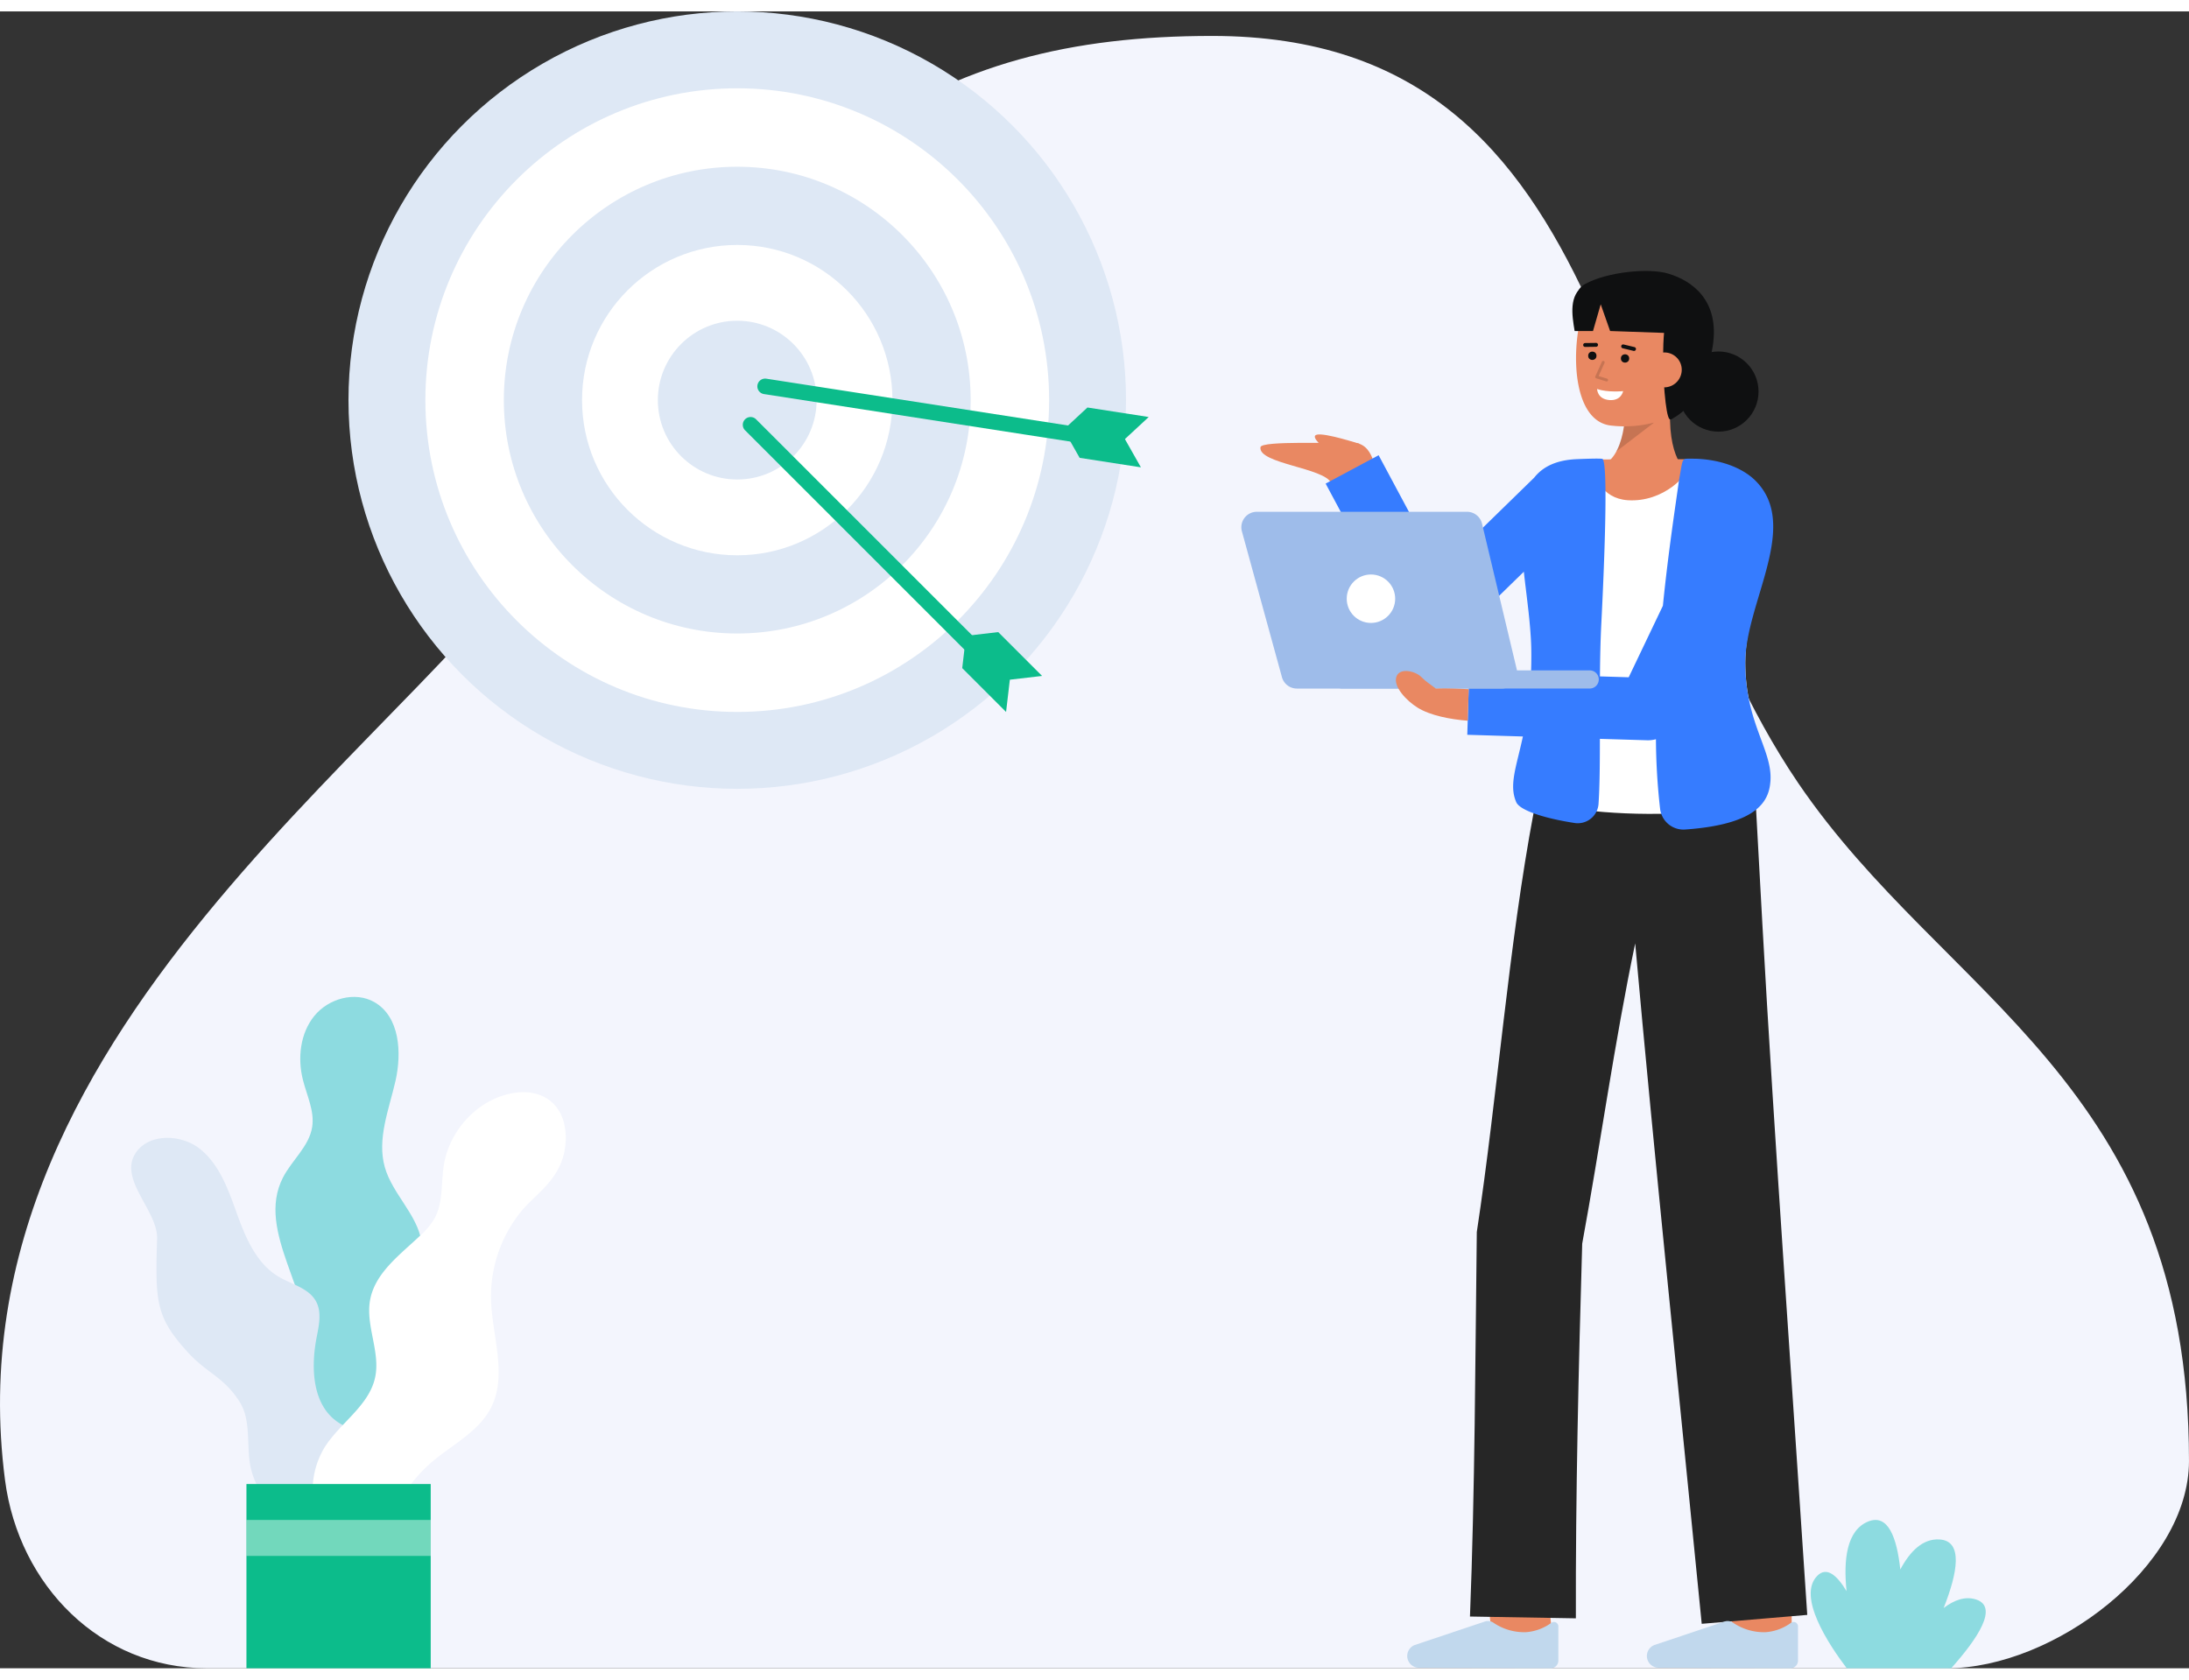 <svg id="Layer_1" data-name="Layer 1" xmlns="http://www.w3.org/2000/svg" viewBox="0 0 764.805 578.977" width="466px" height="357.633px">
  <rect x="0" y="0" width="764.805" height="578.977" fill="#333333" stroke="none"/>
  <path d="M72.2,578.977c-37.095,0-65.632-28.923-70.438-65.706-21.127-161.708,154.333-265.3,194.694-338.682C265.732,48.626,324.48,8.569,423.491,8.569,569,8.569,559.68,168.6,628.2,269.544c51.051,75.213,136.6,104.589,136.6,236.975,0,37.091-47.431,72.458-84.522,72.458Z" fill="#f3f5fd"></path>
  <path d="M681.71,578.977H645.237c-6.339-8.339-17.455-25.16-10.271-32.344,3.268-3.261,6.86-.159,10.2,5.4-1.147-10.9,0-21.311,7.585-24.353,6.9-2.762,9.991,5.585,11.184,16.784,3.4-6.37,7.871-10.852,13.7-10.5,8.347.5,6.332,11.63,1.449,23.953,3.705-2.815,7.577-4.2,11.35-2.966C698.343,557.545,690.962,568.631,681.71,578.977Z" fill="#8ddbe0"></path>
  <g>
    <path d="M605.015,570.668l21-.068s-.07-21.685-.07-23.605h-21C604.945,548.921,605.015,570.668,605.015,570.668Z" fill="#E98862"></path>
    <g>
      <path d="M521.34,568.158l20.853-2.48c-.939-7.893-2-17.374-2.072-18.928,0,.1,0,.181,0,.245h-21C519.126,547.624,519.126,549.54,521.34,568.158Z" fill="#E98862"></path>
      <path d="M550.587,561.527l-37-.63c1.738-44.032,1.844-90.219,2.386-134.357C523.2,378.966,527,326.724,535.913,279.491l.268.079.781-5.33,76.077-4.7s2.04,37.277,2.727,49.7c3.944,71.395,11.143,171.95,15.662,241.088l-36.869,3.115c-6.643-67.786-16.923-166.556-23.246-237.767-7.261,34.67-12.2,70.568-18.514,104.94C551.536,473.649,550.469,518.629,550.587,561.527Z" fill="#262626"></path>
      <path d="M579.487,578.791a4.108,4.108,0,0,1-4.076-4.428h0a4.108,4.108,0,0,1,2.658-3.529l24.443-8.186a3.457,3.457,0,0,1,2.872.319,19.112,19.112,0,0,0,11.468,3.4,17.031,17.031,0,0,0,8.82-3.222,1.547,1.547,0,0,1,2.528,1.2V576.3a2.678,2.678,0,0,1-2.689,2.678Z" fill="#c1d8ed"></path>
      <path d="M495.753,578.791a4.108,4.108,0,0,1-4.076-4.428h0a4.107,4.107,0,0,1,2.659-3.529l24.442-8.186a3.457,3.457,0,0,1,2.872.319,19.114,19.114,0,0,0,11.468,3.4,17.035,17.035,0,0,0,8.821-3.222,1.546,1.546,0,0,1,2.527,1.2V576.3a2.678,2.678,0,0,1-2.689,2.678Z" fill="#c1d8ed"></path>
    </g>
    <g>
      <g>
        <path d="M589.727,160.962s-7.733-4.1-6.006-25.156l-15.976-2.963s1.795,18.879-6.288,24.873Z" fill="#E98862"></path>
        <g opacity="0.15">
          <path d="M564.731,153.769,578,143.615l-10.424-.108A28.756,28.756,0,0,1,564.731,153.769Z"></path>
        </g>
        <path d="M592.786,127.641c-1.106,6.388-4.592,12.438-10.228,14.5a40.51,40.51,0,0,1-19.357,2.615c-17.49-1.434-14.03-41.2-5.727-48.926S590.147,93,593.112,105.919C594.645,112.6,593.839,121.56,592.786,127.641Z" fill="#E98862"></path>
        <g>
          <circle cx="567.767" cy="121.271" r="1.449" fill="#0f1011"></circle>
          <circle cx="556.336" cy="120.334" r="1.449" fill="#0f1011"></circle>
          <path d="M553.825,117.246h.009l3.839-.049a.681.681,0,0,0-.018-1.361l-3.839.048a.681.681,0,0,0,.009,1.362Z" fill="#0f1011"></path>
          <path d="M570.9,118.646a.681.681,0,0,0,.158-1.344l-3.784-.91a.681.681,0,1,0-.319,1.324l3.785.911A.728.728,0,0,0,570.9,118.646Z" fill="#0f1011"></path>
        </g>
        <path d="M582.784,141.379c.332,1.063.564,1.526,1.521.957,3.756-2.232,11.209-7.088,14.089-25.282,2.581-16.3-7.476-23.026-15.5-25.425-6.913-2.068-21.306-.607-29.073,3.616-5.761,3.133-1.546,11.535-1.546,11.535,2.884.133,2.252-7.522,9.056-7.522,5.26,0,9.893,7.783,14.818,7.99,4.508.19,5.434,2.938,5.274,4.7C580.457,122.63,581.61,137.624,582.784,141.379Z" fill="#0f1011"></path>
        <path d="M575.3,124.817a6.143,6.143,0,0,0,12.244,1,6.04,6.04,0,0,0-5.62-6.624C577.551,119.054,575.582,121.436,575.3,124.817Z" fill="#E98862"></path>
        <g opacity="0.15">
          <path d="M561.335,129.308a.5.5,0,0,0,.147-.978l-2.947-.905,2.062-4.59a.5.5,0,0,0-.913-.41l-2.293,5.106a.5.5,0,0,0,.309.684l3.488,1.071A.509.509,0,0,0,561.335,129.308Z"></path>
        </g>
        <path d="M567.1,132.683s-5.349.564-9.1-.746c0,0,.03,3.523,4.262,3.87S567.1,132.683,567.1,132.683Z" fill="#fff"></path>
      </g>
      <path d="M553.346,95.786c-5.185,3.472-4.164,10.125-3.191,15.9h6.418l2.692-9.342,3.283,9.342,25.022.866-3.017-12.409" fill="#0f1011"></path>
      <circle cx="600.401" cy="132.843" r="14.006" fill="#0f1011"></circle>
    </g>
    <g>
      <g>
        <path d="M480.664,162.107s-.15-12.01-8.735-11.385c-5.416.394-31.151-.8-31.534,1.543-.948,5.8,22.592,7.218,24.728,12.623Z" fill="#E98862"></path>
        <path d="M474.969,151.107s-11.949-3.9-14.886-3.2c-2.6.618,2.82,4.85,2.82,4.85Z" fill="#E98862"></path>
      </g>
      <path d="M530.958,272.11c4.189,9.63,86.519,13.63,87.619-3.31.7-10.78-8.8-20.19-8.8-41.2s14.26-42.77-1.49-58.52c-4.57-4.57-7.39-12.59-17.01-12.6-.72,5.61-34.78,5.63-35.04.13-1.3.02-2.31.04-2.94.07-33.18,1.43-18.6,39.19-18.28,66.93C535.407,256.071,526.637,262.19,530.958,272.11Z" fill="#fff"></path>
      <path d="M556.237,156.61c.26,5.5,3.25,13.59,12.48,14.2,12.3.81,21.84-8.72,22.56-14.33h-.03C579.137,156.48,563.3,156.5,556.237,156.61Z" fill="#E98862"></path>
      <path d="M613.357,164.007c-4.57-4.57-12.637-7.7-22.257-7.706-3.759,0-2.963-.559-4.462,7.368-1.171,8.559-3.723,24.875-5.65,44.021l-11.942,24.99L559,232.373c.054-6.4.187-12.742.491-18.676,1-19.68,2.449-55.282.439-57.292-.332-.332-8.513.032-9.058.055-7.17.314-11.857,2.669-14.832,6.447L503.079,195.06l-21.406-39.969-18.512,9.914,28,52.279a10.5,10.5,0,0,0,16.588,2.559L532.4,195.8c1.034,9.316,2.516,19.076,2.617,27.812.034,2.845-.015,5.511-.124,8.031l-21.58-.658-.664,21.794,19.432.592c-2.37,10.917-4.912,17.019-2.323,22.963,1.226,2.817,9.633,5.626,20.415,7.273a7.268,7.268,0,0,0,8.268-6.106q.045-.3.065-.606c.406-6.114.47-14.037.471-22.7l16.51.5c.111,0,.222.006.334.006a10.817,10.817,0,0,0,2.743-.369,224.137,224.137,0,0,0,1.454,24.35,8.218,8.218,0,0,0,8.734,7.2c25.952-1.825,29.394-10.343,29.825-17.076.7-10.78-8.8-20.19-8.8-41.2S629.107,179.757,613.357,164.007Z" fill="#367CFF"></path>
      <g>
        <g>
          <path d="M517.8,179l12.142,50.972a5.4,5.4,0,0,1-5.251,6.649H453.1a5.4,5.4,0,0,1-5.206-3.969l-13.991-50.971a5.4,5.4,0,0,1,5.206-6.828h73.432A5.4,5.4,0,0,1,517.8,179Z" fill="#9ebcea"></path>
          <path d="M555.422,236.616H468.9a3.172,3.172,0,0,1-3.172-3.172h0a3.172,3.172,0,0,1,3.172-3.172h86.519a3.172,3.172,0,0,1,3.172,3.172h0A3.172,3.172,0,0,1,555.422,236.616Z" fill="#9ebcea"></path>
        </g>
        <circle cx="478.991" cy="205.229" r="8.466" fill="#fff"></circle>
      </g>
      <path d="M495.3,243.306c4.49,2.77,11.44,4.08,17.5,4.56l.341-11.04c-2.851-.08-7.231-.38-11.52-.21-1.939-1.58-3.055-2.05-5.045-4.04-2.118-2.118-7.676-3.39-8.726,0S491.355,240.871,495.3,243.306Z" fill="#E98862"></path>
    </g>
  </g>
  <g>
    <g>
      <path d="M116.957,527.015c-7.512-2.156-13.167-8.877-15.413-16.362s-1.455-15.607.74-23.107c1.79-6.121,4.5-12.038,5.173-18.38,2.227-21.118-18.257-42.695-8.618-61.617,3.117-6.118,9.149-10.9,10.226-17.683.89-5.608-1.873-11.059-3.247-16.57-1.89-7.583-.932-16.188,3.988-22.261s14.218-8.726,21-4.837c8.867,5.086,9.636,17.644,7.357,27.609s-6.5,20.217-3.718,30.053c2.654,9.375,11.291,16.434,12.839,26.053,1.288,8-2.616,15.794-4.331,23.71-2.7,12.442.048,25.339.166,38.068S139.64,518.7,116.957,527.015Z" fill="#8ddbe0"></path>
      <path d="M105.365,528.224A26.426,26.426,0,0,1,87.493,508.4c-1.47-7.575.335-16.083-3.811-22.59C78.065,476.994,72.3,476,65.31,468.226c-10.753-11.951-11.131-17.244-10.422-39.378.3-9.36-12.624-19.923-8.072-28.916,4.01-7.924,16.2-7.964,23.113-2.389s9.949,14.513,12.961,22.867S89.7,437.6,97.335,442.139c4.579,2.719,10.574,3.976,13.1,8.663,2.032,3.766,1.008,8.363.191,12.563-2.053,10.56-1.539,23.44,7.323,29.539,4,2.751,9.234,3.7,12.52,7.27,3.25,3.531,3.774,8.762,3.554,13.555a60.356,60.356,0,0,1-7.423,26.292" fill="#dee8f5"></path>
      <path d="M116.051,535.577a29.163,29.163,0,0,1-2.641-33.8c5.425-8.595,15.535-14.515,17.658-24.455,1.891-8.853-3.353-18-1.783-26.917,1.707-9.695,10.663-16.057,17.778-22.861a24.812,24.812,0,0,0,4.724-5.7c3.129-5.632,2.257-12.54,3.319-18.895,2.034-12.169,12.061-22.963,24.234-24.974,10.676-1.765,18.323,4.368,18.323,15.663,0,13.381-10.023,19.115-15.137,25.173a47.046,47.046,0,0,0-10.965,31.351c.36,12.774,5.8,26.374-.011,37.756-4.265,8.352-13.373,12.805-20.53,18.866a52.184,52.184,0,0,0-18.174,37.208" fill="#fff"></path>
    </g>
    <rect x="86.104" y="514.598" width="64.379" height="64.379" fill="#0cbc8b"></rect>
    <g opacity="0.42">
      <rect x="86.104" y="527.151" width="64.379" height="12.566" fill="#fff"></rect>
    </g>
  </g>
  <g>
    <circle cx="257.584" cy="135.831" r="135.831" fill="#dee8f5"></circle>
    <circle cx="257.584" cy="135.831" r="108.964" fill="#fff"></circle>
    <circle cx="257.584" cy="135.831" r="81.552" fill="#dee8f5"></circle>
    <circle cx="257.584" cy="135.831" r="54.223" fill="#fff"></circle>
    <circle cx="257.584" cy="135.831" r="27.739" fill="#dee8f5"></circle>
    <g>
      <g>
        <polygon points="352.853 233.292 351.509 244.795 336.19 229.476 337.534 217.973 352.853 233.292" fill="#0cbc8b"></polygon>
        <polygon points="364.092 232.212 352.589 233.556 337.27 218.237 348.773 216.893 364.092 232.212" fill="#0cbc8b"></polygon>
      </g>
      <path d="M306.141,123.556h0a2.718,2.718,0,0,1,2.718,2.718V253.162a0,0,0,0,1,0,0h-5.436a0,0,0,0,1,0,0V126.275a2.718,2.718,0,0,1,2.718-2.718Z" transform="translate(-43.523 271.643) rotate(-45)" fill="#0cbc8b"></path>
    </g>
    <g>
      <g>
        <polygon points="392.911 149.24 398.617 159.319 377.209 155.998 371.503 145.919 392.911 149.24" fill="#0cbc8b"></polygon>
        <polygon points="401.345 141.734 392.853 149.61 371.445 146.288 379.937 138.412 401.345 141.734" fill="#0cbc8b"></polygon>
      </g>
      <path d="M328.681,75.746h0a2.718,2.718,0,0,1,2.718,2.718V205.351a0,0,0,0,1,0,0h-5.436a0,0,0,0,1,0,0V78.464a2.718,2.718,0,0,1,2.718-2.718Z" transform="translate(139.402 443.795) rotate(-81.181)" fill="#0cbc8b"></path>
    </g>
  </g>
</svg>